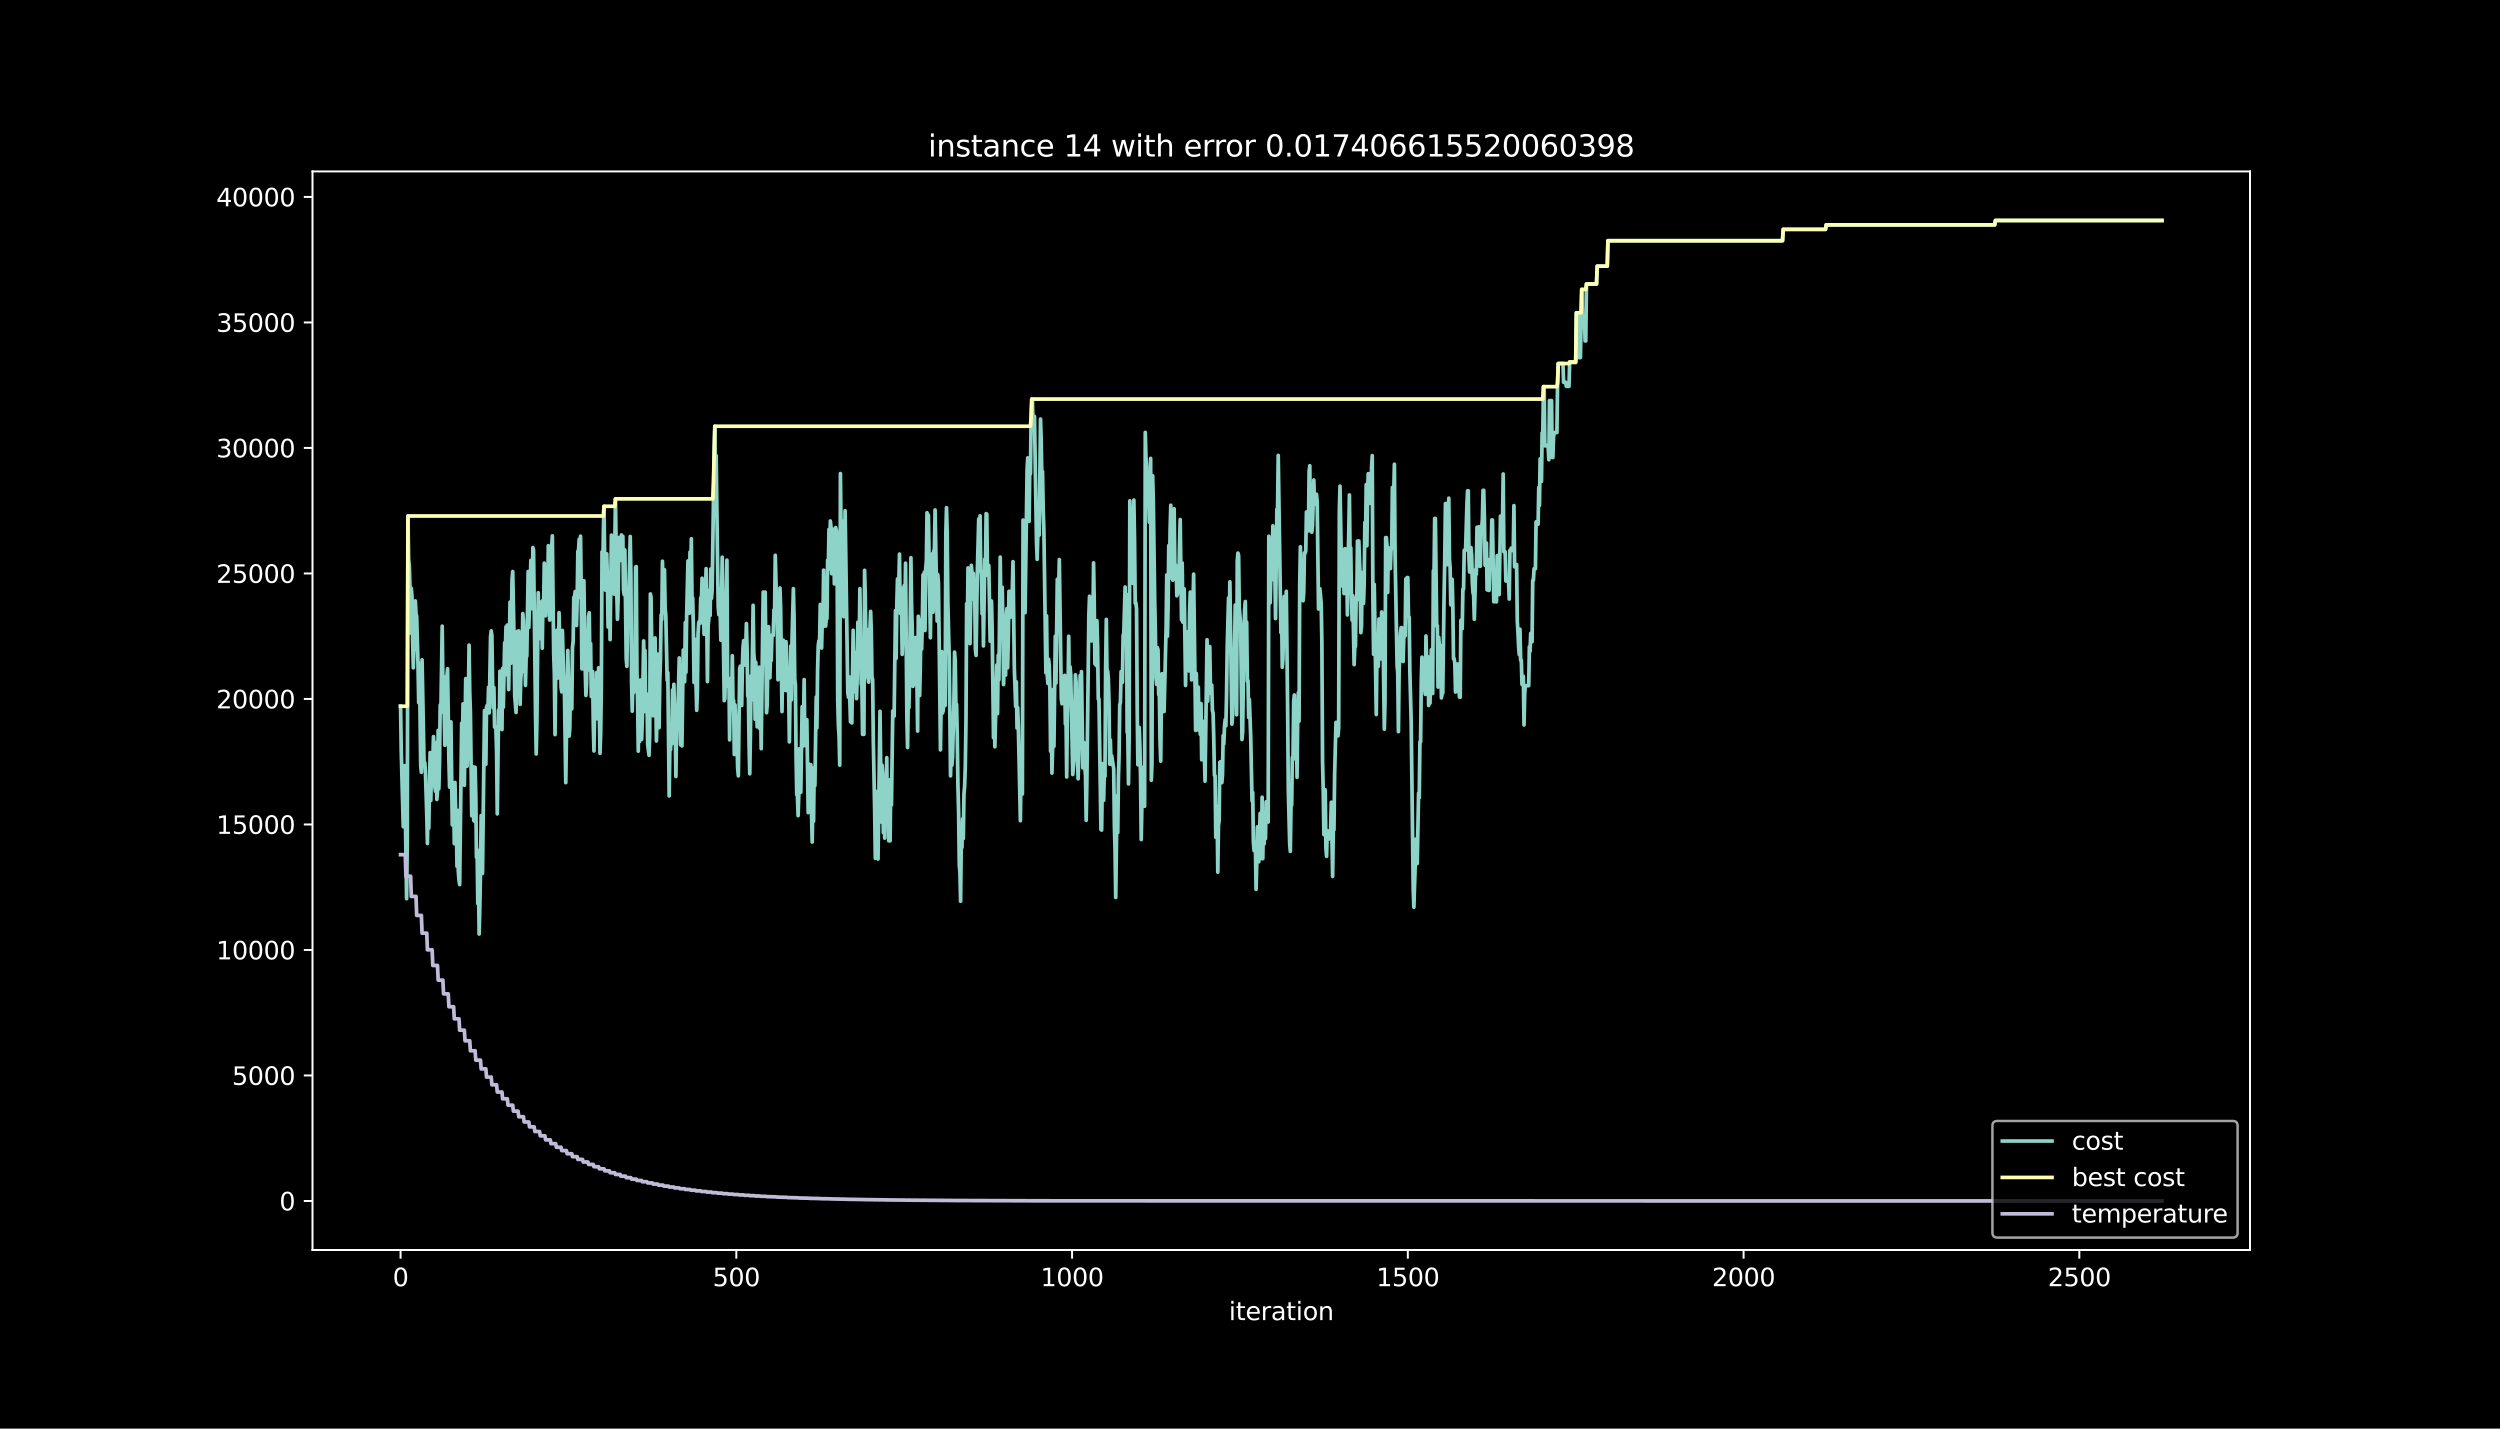 <?xml version="1.0" encoding="utf-8" standalone="no"?>
<!DOCTYPE svg PUBLIC "-//W3C//DTD SVG 1.1//EN"
  "http://www.w3.org/Graphics/SVG/1.1/DTD/svg11.dtd">
<svg height="576pt" version="1.1" viewBox="0 0 1008 576" width="1008pt" xmlns="http://www.w3.org/2000/svg" xmlns:xlink="http://www.w3.org/1999/xlink">
 <defs>
  <style type="text/css">*{stroke-linecap:butt;stroke-linejoin:round;}</style>
 </defs>
 <g id="figure_1">
  <g id="patch_1">
   <path d="M 0 576 
L 1008 576 
L 1008 0 
L 0 0 
z
"/>
  </g>
  <g id="axes_1">
   <g id="patch_2">
    <path d="M 126 504 
L 907.2 504 
L 907.2 69.12 
L 126 69.12 
z
"/>
   </g>
   <g id="matplotlib.axis_1">
    <g id="xtick_1">
     <g id="line2d_1">
      <defs>
       <path d="M 0 0 
L 0 3.5 
" id="m3019e22275" style="stroke:#ffffff;stroke-width:0.8;"/>
      </defs>
      <g>
       <use style="fill:#ffffff;stroke:#ffffff;stroke-width:0.8;" x="161.509" xlink:href="#m3019e22275" y="504"/>
      </g>
     </g>
     <g id="text_1">
      <!-- 0 -->
      <g style="fill:#ffffff;" transform="translate(158.328 518.598)scale(0.1 -0.1)">
       <defs>
        <path d="M 2034 4250 
Q 1547 4250 1301 3770 
Q 1056 3291 1056 2328 
Q 1056 1369 1301 889 
Q 1547 409 2034 409 
Q 2525 409 2770 889 
Q 3016 1369 3016 2328 
Q 3016 3291 2770 3770 
Q 2525 4250 2034 4250 
z
M 2034 4750 
Q 2819 4750 3233 4129 
Q 3647 3509 3647 2328 
Q 3647 1150 3233 529 
Q 2819 -91 2034 -91 
Q 1250 -91 836 529 
Q 422 1150 422 2328 
Q 422 3509 836 4129 
Q 1250 4750 2034 4750 
z
" id="DejaVuSans-30" transform="scale(0.016)"/>
       </defs>
       <use xlink:href="#DejaVuSans-30"/>
      </g>
     </g>
    </g>
    <g id="xtick_2">
     <g id="line2d_2">
      <g>
       <use style="fill:#ffffff;stroke:#ffffff;stroke-width:0.8;" x="296.885" xlink:href="#m3019e22275" y="504"/>
      </g>
     </g>
     <g id="text_2">
      <!-- 500 -->
      <g style="fill:#ffffff;" transform="translate(287.341 518.598)scale(0.1 -0.1)">
       <defs>
        <path d="M 691 4666 
L 3169 4666 
L 3169 4134 
L 1269 4134 
L 1269 2991 
Q 1406 3038 1543 3061 
Q 1681 3084 1819 3084 
Q 2600 3084 3056 2656 
Q 3513 2228 3513 1497 
Q 3513 744 3044 326 
Q 2575 -91 1722 -91 
Q 1428 -91 1123 -41 
Q 819 9 494 109 
L 494 744 
Q 775 591 1075 516 
Q 1375 441 1709 441 
Q 2250 441 2565 725 
Q 2881 1009 2881 1497 
Q 2881 1984 2565 2268 
Q 2250 2553 1709 2553 
Q 1456 2553 1204 2497 
Q 953 2441 691 2322 
L 691 4666 
z
" id="DejaVuSans-35" transform="scale(0.016)"/>
       </defs>
       <use xlink:href="#DejaVuSans-35"/>
       <use x="63.623" xlink:href="#DejaVuSans-30"/>
       <use x="127.246" xlink:href="#DejaVuSans-30"/>
      </g>
     </g>
    </g>
    <g id="xtick_3">
     <g id="line2d_3">
      <g>
       <use style="fill:#ffffff;stroke:#ffffff;stroke-width:0.8;" x="432.261" xlink:href="#m3019e22275" y="504"/>
      </g>
     </g>
     <g id="text_3">
      <!-- 1000 -->
      <g style="fill:#ffffff;" transform="translate(419.536 518.598)scale(0.1 -0.1)">
       <defs>
        <path d="M 794 531 
L 1825 531 
L 1825 4091 
L 703 3866 
L 703 4441 
L 1819 4666 
L 2450 4666 
L 2450 531 
L 3481 531 
L 3481 0 
L 794 0 
L 794 531 
z
" id="DejaVuSans-31" transform="scale(0.016)"/>
       </defs>
       <use xlink:href="#DejaVuSans-31"/>
       <use x="63.623" xlink:href="#DejaVuSans-30"/>
       <use x="127.246" xlink:href="#DejaVuSans-30"/>
       <use x="190.869" xlink:href="#DejaVuSans-30"/>
      </g>
     </g>
    </g>
    <g id="xtick_4">
     <g id="line2d_4">
      <g>
       <use style="fill:#ffffff;stroke:#ffffff;stroke-width:0.8;" x="567.637" xlink:href="#m3019e22275" y="504"/>
      </g>
     </g>
     <g id="text_4">
      <!-- 1500 -->
      <g style="fill:#ffffff;" transform="translate(554.912 518.598)scale(0.1 -0.1)">
       <use xlink:href="#DejaVuSans-31"/>
       <use x="63.623" xlink:href="#DejaVuSans-35"/>
       <use x="127.246" xlink:href="#DejaVuSans-30"/>
       <use x="190.869" xlink:href="#DejaVuSans-30"/>
      </g>
     </g>
    </g>
    <g id="xtick_5">
     <g id="line2d_5">
      <g>
       <use style="fill:#ffffff;stroke:#ffffff;stroke-width:0.8;" x="703.013" xlink:href="#m3019e22275" y="504"/>
      </g>
     </g>
     <g id="text_5">
      <!-- 2000 -->
      <g style="fill:#ffffff;" transform="translate(690.288 518.598)scale(0.1 -0.1)">
       <defs>
        <path d="M 1228 531 
L 3431 531 
L 3431 0 
L 469 0 
L 469 531 
Q 828 903 1448 1529 
Q 2069 2156 2228 2338 
Q 2531 2678 2651 2914 
Q 2772 3150 2772 3378 
Q 2772 3750 2511 3984 
Q 2250 4219 1831 4219 
Q 1534 4219 1204 4116 
Q 875 4013 500 3803 
L 500 4441 
Q 881 4594 1212 4672 
Q 1544 4750 1819 4750 
Q 2544 4750 2975 4387 
Q 3406 4025 3406 3419 
Q 3406 3131 3298 2873 
Q 3191 2616 2906 2266 
Q 2828 2175 2409 1742 
Q 1991 1309 1228 531 
z
" id="DejaVuSans-32" transform="scale(0.016)"/>
       </defs>
       <use xlink:href="#DejaVuSans-32"/>
       <use x="63.623" xlink:href="#DejaVuSans-30"/>
       <use x="127.246" xlink:href="#DejaVuSans-30"/>
       <use x="190.869" xlink:href="#DejaVuSans-30"/>
      </g>
     </g>
    </g>
    <g id="xtick_6">
     <g id="line2d_6">
      <g>
       <use style="fill:#ffffff;stroke:#ffffff;stroke-width:0.8;" x="838.388" xlink:href="#m3019e22275" y="504"/>
      </g>
     </g>
     <g id="text_6">
      <!-- 2500 -->
      <g style="fill:#ffffff;" transform="translate(825.663 518.598)scale(0.1 -0.1)">
       <use xlink:href="#DejaVuSans-32"/>
       <use x="63.623" xlink:href="#DejaVuSans-35"/>
       <use x="127.246" xlink:href="#DejaVuSans-30"/>
       <use x="190.869" xlink:href="#DejaVuSans-30"/>
      </g>
     </g>
    </g>
    <g id="text_7">
     <!-- iteration -->
     <g style="fill:#ffffff;" transform="translate(495.477 532.277)scale(0.1 -0.1)">
      <defs>
       <path d="M 603 3500 
L 1178 3500 
L 1178 0 
L 603 0 
L 603 3500 
z
M 603 4863 
L 1178 4863 
L 1178 4134 
L 603 4134 
L 603 4863 
z
" id="DejaVuSans-69" transform="scale(0.016)"/>
       <path d="M 1172 4494 
L 1172 3500 
L 2356 3500 
L 2356 3053 
L 1172 3053 
L 1172 1153 
Q 1172 725 1289 603 
Q 1406 481 1766 481 
L 2356 481 
L 2356 0 
L 1766 0 
Q 1100 0 847 248 
Q 594 497 594 1153 
L 594 3053 
L 172 3053 
L 172 3500 
L 594 3500 
L 594 4494 
L 1172 4494 
z
" id="DejaVuSans-74" transform="scale(0.016)"/>
       <path d="M 3597 1894 
L 3597 1613 
L 953 1613 
Q 991 1019 1311 708 
Q 1631 397 2203 397 
Q 2534 397 2845 478 
Q 3156 559 3463 722 
L 3463 178 
Q 3153 47 2828 -22 
Q 2503 -91 2169 -91 
Q 1331 -91 842 396 
Q 353 884 353 1716 
Q 353 2575 817 3079 
Q 1281 3584 2069 3584 
Q 2775 3584 3186 3129 
Q 3597 2675 3597 1894 
z
M 3022 2063 
Q 3016 2534 2758 2815 
Q 2500 3097 2075 3097 
Q 1594 3097 1305 2825 
Q 1016 2553 972 2059 
L 3022 2063 
z
" id="DejaVuSans-65" transform="scale(0.016)"/>
       <path d="M 2631 2963 
Q 2534 3019 2420 3045 
Q 2306 3072 2169 3072 
Q 1681 3072 1420 2755 
Q 1159 2438 1159 1844 
L 1159 0 
L 581 0 
L 581 3500 
L 1159 3500 
L 1159 2956 
Q 1341 3275 1631 3429 
Q 1922 3584 2338 3584 
Q 2397 3584 2469 3576 
Q 2541 3569 2628 3553 
L 2631 2963 
z
" id="DejaVuSans-72" transform="scale(0.016)"/>
       <path d="M 2194 1759 
Q 1497 1759 1228 1600 
Q 959 1441 959 1056 
Q 959 750 1161 570 
Q 1363 391 1709 391 
Q 2188 391 2477 730 
Q 2766 1069 2766 1631 
L 2766 1759 
L 2194 1759 
z
M 3341 1997 
L 3341 0 
L 2766 0 
L 2766 531 
Q 2569 213 2275 61 
Q 1981 -91 1556 -91 
Q 1019 -91 701 211 
Q 384 513 384 1019 
Q 384 1609 779 1909 
Q 1175 2209 1959 2209 
L 2766 2209 
L 2766 2266 
Q 2766 2663 2505 2880 
Q 2244 3097 1772 3097 
Q 1472 3097 1187 3025 
Q 903 2953 641 2809 
L 641 3341 
Q 956 3463 1253 3523 
Q 1550 3584 1831 3584 
Q 2591 3584 2966 3190 
Q 3341 2797 3341 1997 
z
" id="DejaVuSans-61" transform="scale(0.016)"/>
       <path d="M 1959 3097 
Q 1497 3097 1228 2736 
Q 959 2375 959 1747 
Q 959 1119 1226 758 
Q 1494 397 1959 397 
Q 2419 397 2687 759 
Q 2956 1122 2956 1747 
Q 2956 2369 2687 2733 
Q 2419 3097 1959 3097 
z
M 1959 3584 
Q 2709 3584 3137 3096 
Q 3566 2609 3566 1747 
Q 3566 888 3137 398 
Q 2709 -91 1959 -91 
Q 1206 -91 779 398 
Q 353 888 353 1747 
Q 353 2609 779 3096 
Q 1206 3584 1959 3584 
z
" id="DejaVuSans-6f" transform="scale(0.016)"/>
       <path d="M 3513 2113 
L 3513 0 
L 2938 0 
L 2938 2094 
Q 2938 2591 2744 2837 
Q 2550 3084 2163 3084 
Q 1697 3084 1428 2787 
Q 1159 2491 1159 1978 
L 1159 0 
L 581 0 
L 581 3500 
L 1159 3500 
L 1159 2956 
Q 1366 3272 1645 3428 
Q 1925 3584 2291 3584 
Q 2894 3584 3203 3211 
Q 3513 2838 3513 2113 
z
" id="DejaVuSans-6e" transform="scale(0.016)"/>
      </defs>
      <use xlink:href="#DejaVuSans-69"/>
      <use x="27.783" xlink:href="#DejaVuSans-74"/>
      <use x="66.992" xlink:href="#DejaVuSans-65"/>
      <use x="128.516" xlink:href="#DejaVuSans-72"/>
      <use x="169.629" xlink:href="#DejaVuSans-61"/>
      <use x="230.908" xlink:href="#DejaVuSans-74"/>
      <use x="270.117" xlink:href="#DejaVuSans-69"/>
      <use x="297.9" xlink:href="#DejaVuSans-6f"/>
      <use x="359.082" xlink:href="#DejaVuSans-6e"/>
     </g>
    </g>
   </g>
   <g id="matplotlib.axis_2">
    <g id="ytick_1">
     <g id="line2d_7">
      <defs>
       <path d="M 0 0 
L -3.5 0 
" id="m9373e81332" style="stroke:#ffffff;stroke-width:0.8;"/>
      </defs>
      <g>
       <use style="fill:#ffffff;stroke:#ffffff;stroke-width:0.8;" x="126" xlink:href="#m9373e81332" y="484.233"/>
      </g>
     </g>
     <g id="text_8">
      <!-- 0 -->
      <g style="fill:#ffffff;" transform="translate(112.638 488.032)scale(0.1 -0.1)">
       <use xlink:href="#DejaVuSans-30"/>
      </g>
     </g>
    </g>
    <g id="ytick_2">
     <g id="line2d_8">
      <g>
       <use style="fill:#ffffff;stroke:#ffffff;stroke-width:0.8;" x="126" xlink:href="#m9373e81332" y="433.629"/>
      </g>
     </g>
     <g id="text_9">
      <!-- 5000 -->
      <g style="fill:#ffffff;" transform="translate(93.55 437.428)scale(0.1 -0.1)">
       <use xlink:href="#DejaVuSans-35"/>
       <use x="63.623" xlink:href="#DejaVuSans-30"/>
       <use x="127.246" xlink:href="#DejaVuSans-30"/>
       <use x="190.869" xlink:href="#DejaVuSans-30"/>
      </g>
     </g>
    </g>
    <g id="ytick_3">
     <g id="line2d_9">
      <g>
       <use style="fill:#ffffff;stroke:#ffffff;stroke-width:0.8;" x="126" xlink:href="#m9373e81332" y="383.026"/>
      </g>
     </g>
     <g id="text_10">
      <!-- 10000 -->
      <g style="fill:#ffffff;" transform="translate(87.188 386.825)scale(0.1 -0.1)">
       <use xlink:href="#DejaVuSans-31"/>
       <use x="63.623" xlink:href="#DejaVuSans-30"/>
       <use x="127.246" xlink:href="#DejaVuSans-30"/>
       <use x="190.869" xlink:href="#DejaVuSans-30"/>
       <use x="254.492" xlink:href="#DejaVuSans-30"/>
      </g>
     </g>
    </g>
    <g id="ytick_4">
     <g id="line2d_10">
      <g>
       <use style="fill:#ffffff;stroke:#ffffff;stroke-width:0.8;" x="126" xlink:href="#m9373e81332" y="332.422"/>
      </g>
     </g>
     <g id="text_11">
      <!-- 15000 -->
      <g style="fill:#ffffff;" transform="translate(87.188 336.221)scale(0.1 -0.1)">
       <use xlink:href="#DejaVuSans-31"/>
       <use x="63.623" xlink:href="#DejaVuSans-35"/>
       <use x="127.246" xlink:href="#DejaVuSans-30"/>
       <use x="190.869" xlink:href="#DejaVuSans-30"/>
       <use x="254.492" xlink:href="#DejaVuSans-30"/>
      </g>
     </g>
    </g>
    <g id="ytick_5">
     <g id="line2d_11">
      <g>
       <use style="fill:#ffffff;stroke:#ffffff;stroke-width:0.8;" x="126" xlink:href="#m9373e81332" y="281.818"/>
      </g>
     </g>
     <g id="text_12">
      <!-- 20000 -->
      <g style="fill:#ffffff;" transform="translate(87.188 285.618)scale(0.1 -0.1)">
       <use xlink:href="#DejaVuSans-32"/>
       <use x="63.623" xlink:href="#DejaVuSans-30"/>
       <use x="127.246" xlink:href="#DejaVuSans-30"/>
       <use x="190.869" xlink:href="#DejaVuSans-30"/>
       <use x="254.492" xlink:href="#DejaVuSans-30"/>
      </g>
     </g>
    </g>
    <g id="ytick_6">
     <g id="line2d_12">
      <g>
       <use style="fill:#ffffff;stroke:#ffffff;stroke-width:0.8;" x="126" xlink:href="#m9373e81332" y="231.215"/>
      </g>
     </g>
     <g id="text_13">
      <!-- 25000 -->
      <g style="fill:#ffffff;" transform="translate(87.188 235.014)scale(0.1 -0.1)">
       <use xlink:href="#DejaVuSans-32"/>
       <use x="63.623" xlink:href="#DejaVuSans-35"/>
       <use x="127.246" xlink:href="#DejaVuSans-30"/>
       <use x="190.869" xlink:href="#DejaVuSans-30"/>
       <use x="254.492" xlink:href="#DejaVuSans-30"/>
      </g>
     </g>
    </g>
    <g id="ytick_7">
     <g id="line2d_13">
      <g>
       <use style="fill:#ffffff;stroke:#ffffff;stroke-width:0.8;" x="126" xlink:href="#m9373e81332" y="180.611"/>
      </g>
     </g>
     <g id="text_14">
      <!-- 30000 -->
      <g style="fill:#ffffff;" transform="translate(87.188 184.411)scale(0.1 -0.1)">
       <defs>
        <path d="M 2597 2516 
Q 3050 2419 3304 2112 
Q 3559 1806 3559 1356 
Q 3559 666 3084 287 
Q 2609 -91 1734 -91 
Q 1441 -91 1130 -33 
Q 819 25 488 141 
L 488 750 
Q 750 597 1062 519 
Q 1375 441 1716 441 
Q 2309 441 2620 675 
Q 2931 909 2931 1356 
Q 2931 1769 2642 2001 
Q 2353 2234 1838 2234 
L 1294 2234 
L 1294 2753 
L 1863 2753 
Q 2328 2753 2575 2939 
Q 2822 3125 2822 3475 
Q 2822 3834 2567 4026 
Q 2313 4219 1838 4219 
Q 1578 4219 1281 4162 
Q 984 4106 628 3988 
L 628 4550 
Q 988 4650 1302 4700 
Q 1616 4750 1894 4750 
Q 2613 4750 3031 4423 
Q 3450 4097 3450 3541 
Q 3450 3153 3228 2886 
Q 3006 2619 2597 2516 
z
" id="DejaVuSans-33" transform="scale(0.016)"/>
       </defs>
       <use xlink:href="#DejaVuSans-33"/>
       <use x="63.623" xlink:href="#DejaVuSans-30"/>
       <use x="127.246" xlink:href="#DejaVuSans-30"/>
       <use x="190.869" xlink:href="#DejaVuSans-30"/>
       <use x="254.492" xlink:href="#DejaVuSans-30"/>
      </g>
     </g>
    </g>
    <g id="ytick_8">
     <g id="line2d_14">
      <g>
       <use style="fill:#ffffff;stroke:#ffffff;stroke-width:0.8;" x="126" xlink:href="#m9373e81332" y="130.008"/>
      </g>
     </g>
     <g id="text_15">
      <!-- 35000 -->
      <g style="fill:#ffffff;" transform="translate(87.188 133.807)scale(0.1 -0.1)">
       <use xlink:href="#DejaVuSans-33"/>
       <use x="63.623" xlink:href="#DejaVuSans-35"/>
       <use x="127.246" xlink:href="#DejaVuSans-30"/>
       <use x="190.869" xlink:href="#DejaVuSans-30"/>
       <use x="254.492" xlink:href="#DejaVuSans-30"/>
      </g>
     </g>
    </g>
    <g id="ytick_9">
     <g id="line2d_15">
      <g>
       <use style="fill:#ffffff;stroke:#ffffff;stroke-width:0.8;" x="126" xlink:href="#m9373e81332" y="79.404"/>
      </g>
     </g>
     <g id="text_16">
      <!-- 40000 -->
      <g style="fill:#ffffff;" transform="translate(87.188 83.203)scale(0.1 -0.1)">
       <defs>
        <path d="M 2419 4116 
L 825 1625 
L 2419 1625 
L 2419 4116 
z
M 2253 4666 
L 3047 4666 
L 3047 1625 
L 3713 1625 
L 3713 1100 
L 3047 1100 
L 3047 0 
L 2419 0 
L 2419 1100 
L 313 1100 
L 313 1709 
L 2253 4666 
z
" id="DejaVuSans-34" transform="scale(0.016)"/>
       </defs>
       <use xlink:href="#DejaVuSans-34"/>
       <use x="63.623" xlink:href="#DejaVuSans-30"/>
       <use x="127.246" xlink:href="#DejaVuSans-30"/>
       <use x="190.869" xlink:href="#DejaVuSans-30"/>
       <use x="254.492" xlink:href="#DejaVuSans-30"/>
      </g>
     </g>
    </g>
   </g>
   <g id="line2d_16">
    <path clip-path="url(#p85f0c7b9f3)" d="M 161.509 284.753 
L 161.78 302.809 
L 162.592 333.333 
L 163.134 308.719 
L 163.946 362.359 
L 164.217 338.494 
L 164.487 208.059 
L 164.758 225.578 
L 165.029 228.108 
L 165.3 236.346 
L 165.57 255.241 
L 165.841 237.186 
L 166.112 240.566 
L 166.383 259.168 
L 166.653 269.259 
L 166.924 258.946 
L 167.195 261.921 
L 167.466 242.287 
L 167.736 247.489 
L 168.007 248.42 
L 168.549 268.5 
L 168.819 283.347 
L 169.09 267.407 
L 169.632 308.861 
L 169.902 311.391 
L 170.173 266.04 
L 170.985 308.112 
L 171.256 307.444 
L 171.527 310.824 
L 172.068 328.546 
L 172.339 340.094 
L 172.61 321.492 
L 172.881 333.97 
L 173.422 303.436 
L 173.693 322.757 
L 173.964 310.905 
L 174.234 307.525 
L 174.505 307.313 
L 174.776 297 
L 175.317 317.14 
L 175.588 319.022 
L 175.859 299.388 
L 176.13 322.332 
L 176.4 319.255 
L 176.671 294.49 
L 176.942 318.03 
L 177.213 307.768 
L 177.483 284.227 
L 177.754 287.304 
L 178.296 252.468 
L 178.566 276.009 
L 178.837 272.73 
L 179.379 300.522 
L 179.649 288.67 
L 179.92 292.05 
L 180.191 272.73 
L 180.462 269.653 
L 181.003 307.06 
L 181.274 317.373 
L 181.545 313.992 
L 181.815 291.049 
L 182.357 332.594 
L 182.628 330.712 
L 182.898 320.834 
L 183.169 340.154 
L 183.44 315.47 
L 183.711 327.321 
L 183.981 330.398 
L 184.252 349.293 
L 184.523 326.734 
L 184.794 351.419 
L 185.064 354.799 
L 185.335 356.681 
L 186.147 291.595 
L 186.418 301.857 
L 186.689 283.802 
L 186.96 306.746 
L 187.231 316.624 
L 187.772 273.631 
L 188.314 308.952 
L 188.584 300.714 
L 189.126 260.11 
L 189.397 278.853 
L 189.667 287.091 
L 190.209 328.93 
L 190.75 309.144 
L 191.021 330.853 
L 191.292 331.066 
L 191.563 309.357 
L 191.833 320.905 
L 192.104 345.67 
L 192.375 342.593 
L 192.646 364.302 
L 192.916 354.04 
L 193.187 376.599 
L 193.458 366.266 
L 193.729 351.419 
L 193.999 328.86 
L 194.27 348.909 
L 194.541 352.188 
L 195.353 286.474 
L 195.624 305.076 
L 195.895 308.153 
L 196.165 285.209 
L 196.436 284.359 
L 196.707 287.435 
L 196.978 277.102 
L 197.248 287.435 
L 197.79 256.689 
L 198.061 254.371 
L 198.331 256.254 
L 198.602 275.149 
L 198.873 285.462 
L 199.144 277.224 
L 199.414 293.164 
L 199.685 292.951 
L 199.956 293.619 
L 200.227 303.386 
L 200.497 328.151 
L 201.039 286.272 
L 201.31 293.558 
L 201.58 270.615 
L 201.851 270.827 
L 202.122 274.106 
L 202.393 294.156 
L 202.663 269.471 
L 202.934 285.158 
L 203.476 259.138 
L 203.746 262.518 
L 204.017 252.752 
L 204.288 272.072 
L 204.559 252.023 
L 204.829 262.356 
L 205.1 278.043 
L 205.642 242.783 
L 205.912 267.467 
L 206.454 233.725 
L 206.725 230.446 
L 207.266 257.66 
L 207.537 280.604 
L 208.078 287.263 
L 208.349 262.498 
L 208.62 254.543 
L 208.891 273.145 
L 209.161 254.401 
L 209.703 284.005 
L 209.974 273.692 
L 210.515 267.032 
L 210.786 247.398 
L 211.057 250.677 
L 211.327 270.726 
L 211.598 260.393 
L 211.869 276.333 
L 212.14 264.785 
L 212.41 264.573 
L 212.952 230.446 
L 213.223 253.005 
L 213.493 242.742 
L 213.764 237.803 
L 214.035 225.952 
L 214.306 233.907 
L 214.576 245.455 
L 214.847 220.77 
L 215.118 221.701 
L 215.93 288.306 
L 216.201 303.993 
L 216.472 291.514 
L 217.013 238.977 
L 217.284 257.579 
L 217.555 255.768 
L 217.825 245.434 
L 218.096 244.746 
L 218.367 242.621 
L 218.638 261.364 
L 218.908 242.044 
L 219.179 245.121 
L 219.45 227.065 
L 219.721 240.536 
L 219.991 248.278 
L 220.533 229.93 
L 220.804 244.777 
L 221.074 220.011 
L 221.345 239.645 
L 221.616 249.979 
L 221.887 231.235 
L 222.157 235.577 
L 222.428 220.73 
L 222.699 216.054 
L 223.24 263.459 
L 223.511 271.414 
L 223.782 296.18 
L 224.053 272.639 
L 224.594 254.088 
L 224.865 273.408 
L 225.136 270.878 
L 225.407 247.013 
L 225.677 258.48 
L 225.948 258.48 
L 226.219 277.082 
L 226.49 278.964 
L 226.76 254.199 
L 227.302 274.876 
L 227.573 278.155 
L 228.114 315.561 
L 228.926 262.285 
L 229.197 273.833 
L 229.468 296.777 
L 229.739 293.498 
L 230.009 275.442 
L 230.28 278.519 
L 230.551 285.806 
L 230.822 261.122 
L 231.092 258.591 
L 231.363 240.83 
L 231.634 241.042 
L 231.905 238.512 
L 232.175 241.892 
L 232.446 252.205 
L 232.717 241.892 
L 232.988 222.258 
L 233.258 222.046 
L 233.529 217.41 
L 233.8 240.951 
L 234.071 216.186 
L 234.341 237.591 
L 234.612 269.674 
L 234.883 269.674 
L 235.424 234.15 
L 235.966 270.139 
L 236.237 280.402 
L 236.507 275.726 
L 236.778 254.017 
L 237.049 268.651 
L 237.32 248.602 
L 237.59 247.074 
L 237.861 270.281 
L 238.132 259.492 
L 238.403 280.827 
L 238.673 270.564 
L 238.944 270.777 
L 239.215 292.486 
L 239.486 302.799 
L 239.756 284.743 
L 240.027 274.41 
L 240.298 283.043 
L 240.569 271.192 
L 240.839 289.794 
L 241.11 274.946 
L 241.381 269.269 
L 241.922 303.75 
L 242.193 295.512 
L 242.464 276.91 
L 242.735 222.511 
L 243.005 234.059 
L 243.276 214.01 
L 243.547 204.132 
L 243.818 227.673 
L 244.088 237.935 
L 244.359 234.858 
L 244.63 223.311 
L 244.901 233.188 
L 245.171 252.823 
L 245.713 234.362 
L 245.984 257.903 
L 246.525 215.761 
L 246.796 239.301 
L 247.067 217.289 
L 247.608 239.534 
L 248.15 201.146 
L 248.691 239.392 
L 248.962 249.705 
L 249.233 241.467 
L 249.503 216.702 
L 249.774 216.702 
L 250.045 224.657 
L 250.316 225.962 
L 250.586 215.7 
L 250.857 218.777 
L 251.128 216.246 
L 251.399 237.905 
L 251.669 239.787 
L 251.94 221.732 
L 252.482 265.393 
L 252.752 268.672 
L 253.023 252.985 
L 253.294 249.908 
L 253.835 228.148 
L 254.106 216.297 
L 254.377 231.984 
L 254.648 274.754 
L 254.918 286.747 
L 255.189 271.06 
L 255.46 279.298 
L 255.731 275.918 
L 256.001 270.757 
L 256.272 228.664 
L 256.543 228.452 
L 256.814 270.969 
L 257.084 282.82 
L 257.355 302.87 
L 257.626 284.126 
L 257.897 298.973 
L 258.167 274.208 
L 258.438 282.446 
L 258.709 298.133 
L 258.98 289.895 
L 259.521 258.409 
L 259.792 277.153 
L 260.063 262.306 
L 260.333 286.99 
L 260.604 279.703 
L 260.875 283.003 
L 261.146 300.127 
L 261.687 304.539 
L 261.958 296.301 
L 262.229 239.483 
L 262.499 240.789 
L 262.77 259.391 
L 263.041 269.704 
L 263.312 288.599 
L 263.582 287.668 
L 264.124 257.215 
L 264.666 298.761 
L 264.936 288.498 
L 265.207 263.733 
L 265.478 271.688 
L 265.749 293.397 
L 266.019 274.501 
L 266.29 266.546 
L 266.561 247.944 
L 266.832 249.827 
L 267.102 226.286 
L 267.373 238.765 
L 267.644 241.295 
L 267.915 229.747 
L 268.185 245.262 
L 268.456 248.339 
L 268.998 274.289 
L 269.268 271.212 
L 269.81 320.925 
L 270.081 300.876 
L 270.351 302.272 
L 270.622 295.917 
L 270.893 299.924 
L 271.164 278.215 
L 271.434 286.17 
L 271.705 275.908 
L 271.976 286.828 
L 272.247 290.937 
L 272.517 313.091 
L 272.788 293.771 
L 273.059 284.369 
L 273.33 287.446 
L 273.871 265.281 
L 274.142 287.84 
L 274.413 300.319 
L 274.683 281.424 
L 274.954 300.744 
L 275.496 262.093 
L 275.766 263.024 
L 276.037 274.876 
L 276.308 251.011 
L 276.579 271.06 
L 276.849 248.501 
L 277.391 226.144 
L 277.662 244.746 
L 277.932 247.276 
L 278.203 222.592 
L 278.474 232.905 
L 278.745 217.218 
L 279.015 241.983 
L 279.286 241.052 
L 279.557 252.6 
L 279.828 275.159 
L 280.098 260.312 
L 280.369 257.782 
L 280.64 276.525 
L 280.911 286.403 
L 281.181 279.116 
L 281.452 255.575 
L 281.723 251.102 
L 281.994 250.434 
L 282.264 251.365 
L 282.535 241.032 
L 282.806 242.914 
L 283.077 233.148 
L 283.347 235.678 
L 283.889 255.778 
L 284.16 236.144 
L 284.43 239.524 
L 284.701 229.262 
L 285.243 274.835 
L 285.513 252.276 
L 285.784 249.746 
L 286.055 237.895 
L 286.326 248.157 
L 286.596 229.413 
L 286.867 241.265 
L 287.138 237.884 
L 287.95 182.119 
L 288.221 171.857 
L 288.492 191.906 
L 288.762 183.668 
L 289.304 225.588 
L 289.575 244.483 
L 289.845 247.863 
L 290.116 237.53 
L 290.658 258.126 
L 291.199 224.677 
L 292.011 282.497 
L 292.282 281.565 
L 292.824 243.916 
L 293.094 225.861 
L 293.365 273.56 
L 293.636 276.839 
L 293.907 273.56 
L 294.177 298.325 
L 294.448 273.56 
L 294.719 286.1 
L 294.99 286.1 
L 295.26 264.391 
L 295.531 282.294 
L 295.802 282.507 
L 296.073 304.216 
L 296.343 284.166 
L 296.885 299.692 
L 297.156 299.479 
L 297.426 309.741 
L 297.697 312.818 
L 298.239 269.532 
L 298.509 268.601 
L 298.78 271.981 
L 299.051 284.46 
L 299.322 268.773 
L 299.592 260.818 
L 299.863 258.288 
L 300.134 268.166 
L 300.675 261.294 
L 300.946 251.416 
L 301.217 261.294 
L 301.488 280.614 
L 301.758 280.402 
L 302.029 300.451 
L 302.3 311.998 
L 302.571 296.058 
L 302.841 272.518 
L 303.112 282.284 
L 303.654 244.068 
L 303.925 263.389 
L 304.195 266.465 
L 304.466 290.006 
L 304.737 267.062 
L 305.008 277.375 
L 305.278 293.063 
L 305.549 282.75 
L 305.82 280.867 
L 306.091 269.016 
L 306.361 293.781 
L 306.632 278.934 
L 306.903 301.878 
L 307.715 238.735 
L 307.986 238.735 
L 308.257 246.689 
L 308.527 238.735 
L 309.069 287.365 
L 309.34 284.085 
L 309.61 264.036 
L 309.881 252.671 
L 310.423 273.266 
L 310.693 263.389 
L 310.964 266.303 
L 311.235 256.041 
L 311.506 256.243 
L 311.776 256.243 
L 312.047 245.91 
L 312.318 246.841 
L 312.589 223.898 
L 312.859 234.16 
L 313.13 250.1 
L 313.401 249.321 
L 313.672 274.086 
L 313.942 271.01 
L 314.213 246.325 
L 314.484 237.075 
L 314.755 245.313 
L 315.296 286.909 
L 315.567 268.014 
L 315.838 258.136 
L 316.108 268.014 
L 316.379 259.776 
L 316.65 278.377 
L 316.921 258.743 
L 317.462 278.529 
L 317.733 275.999 
L 318.004 279.076 
L 318.274 299.125 
L 318.816 260.474 
L 319.087 282.183 
L 319.357 257.417 
L 319.899 237.338 
L 320.17 249.817 
L 320.44 273.681 
L 320.711 276.212 
L 320.982 305.582 
L 321.253 320.429 
L 321.523 320.642 
L 321.794 328.88 
L 322.065 320.642 
L 322.336 301.898 
L 322.606 303.78 
L 322.877 319.468 
L 323.419 284.926 
L 323.689 300.866 
L 323.96 292.911 
L 324.231 274.015 
L 324.502 297.556 
L 324.772 300.633 
L 325.043 300.42 
L 325.314 290.158 
L 325.855 327.655 
L 326.126 308.021 
L 326.397 327.341 
L 326.668 324.265 
L 326.938 308.325 
L 327.209 327.959 
L 327.48 339.507 
L 327.751 320.905 
L 328.021 331.167 
L 328.292 309.458 
L 328.563 316.745 
L 329.104 281.009 
L 329.375 293.488 
L 329.646 270.544 
L 329.917 260.231 
L 330.187 258.349 
L 330.458 258.561 
L 330.729 243.714 
L 331 259.401 
L 331.27 261.284 
L 331.541 249.736 
L 331.812 249.523 
L 332.083 229.889 
L 332.353 252.448 
L 332.624 239.969 
L 332.895 252.448 
L 333.166 249.169 
L 333.436 249.382 
L 333.707 225.841 
L 333.978 229.12 
L 334.249 213.433 
L 334.519 229.373 
L 334.79 210.052 
L 335.061 212.583 
L 335.332 231.326 
L 335.602 213.271 
L 335.873 221.226 
L 336.144 218.696 
L 336.415 235.415 
L 336.685 228.664 
L 336.956 212.724 
L 337.227 213.878 
L 337.498 217.258 
L 337.768 282.163 
L 338.039 292.425 
L 338.31 296.635 
L 338.581 308.487 
L 338.851 190.934 
L 339.122 214.263 
L 339.393 210.022 
L 339.664 228.077 
L 340.205 248.653 
L 340.747 205.913 
L 341.83 279.268 
L 342.101 281.15 
L 342.371 272.912 
L 342.913 291.028 
L 343.184 281.15 
L 343.454 291.484 
L 343.996 254.138 
L 344.267 270.078 
L 344.537 269.147 
L 344.808 279.025 
L 345.079 263.085 
L 345.35 281.687 
L 345.62 273.449 
L 345.891 250.89 
L 346.162 262.437 
L 346.433 259.057 
L 346.703 237.348 
L 347.245 275.847 
L 347.516 276.778 
L 347.786 296.099 
L 348.057 277.497 
L 348.328 296.099 
L 348.599 229.96 
L 348.869 239.838 
L 349.14 262.397 
L 349.411 272.73 
L 349.682 253.835 
L 349.952 273.155 
L 350.223 275.038 
L 350.494 260.19 
L 351.035 246.517 
L 351.306 254.29 
L 351.577 273.034 
L 351.848 273.965 
L 352.118 298.649 
L 352.66 326.441 
L 352.931 346.075 
L 353.201 342.998 
L 353.472 319.134 
L 354.014 346.368 
L 354.826 286.808 
L 355.367 331.461 
L 355.638 308.517 
L 355.909 311.897 
L 356.18 335.762 
L 356.45 325.449 
L 356.721 337.928 
L 356.992 313.243 
L 357.263 323.556 
L 357.533 305.501 
L 357.804 330.266 
L 358.075 314.326 
L 358.346 339.011 
L 358.616 328.698 
L 358.887 339.031 
L 359.158 314.265 
L 359.429 324.578 
L 359.97 286.656 
L 360.241 288.539 
L 360.512 288.751 
L 361.053 246.143 
L 361.324 265.463 
L 361.595 243.754 
L 361.865 233.441 
L 362.136 245.293 
L 362.678 223.412 
L 362.948 247.276 
L 363.219 237.014 
L 363.49 245.252 
L 363.761 263.854 
L 364.031 255.616 
L 364.302 255.403 
L 364.573 236.083 
L 364.844 245.961 
L 365.114 227.065 
L 365.656 289.875 
L 365.927 301.422 
L 366.197 282.82 
L 366.468 285.351 
L 366.739 273.499 
L 367.28 224.869 
L 367.551 244.048 
L 367.822 253.814 
L 368.093 276.758 
L 368.363 257.124 
L 368.634 275.867 
L 369.176 257.033 
L 369.446 264.32 
L 369.717 275.867 
L 369.988 294.763 
L 370.259 248.491 
L 370.529 273.175 
L 370.8 280.462 
L 371.071 268.611 
L 371.342 249.867 
L 371.612 261.719 
L 371.883 251.406 
L 372.154 231.772 
L 372.425 246.619 
L 372.695 230.678 
L 372.966 254.219 
L 373.237 229.454 
L 373.508 226.074 
L 373.778 206.753 
L 374.049 209.233 
L 374.32 207.694 
L 375.132 257.144 
L 375.403 235.435 
L 375.674 235.132 
L 375.944 223.28 
L 376.215 246.821 
L 376.486 222.056 
L 376.757 221.56 
L 377.027 205.62 
L 377.84 250.424 
L 378.11 231.68 
L 378.381 234.98 
L 379.193 302.353 
L 379.735 262.741 
L 380.006 287.506 
L 380.276 286.575 
L 380.818 281.343 
L 381.089 284.419 
L 381.36 215.001 
L 381.63 204.688 
L 381.901 214.566 
L 382.172 242.702 
L 382.713 264.512 
L 383.255 312.818 
L 383.526 301.27 
L 383.796 308.557 
L 384.067 305.177 
L 384.609 282.992 
L 384.879 262.943 
L 385.15 266.324 
L 385.421 284.926 
L 385.692 283.994 
L 385.962 296.473 
L 386.233 316.522 
L 386.504 326.856 
L 386.775 348.565 
L 387.045 351.844 
L 387.316 363.391 
L 387.587 338.626 
L 387.858 341.703 
L 388.128 330.155 
L 388.399 338.11 
L 388.67 320.055 
L 388.941 316.978 
L 389.211 309.023 
L 389.482 290.421 
L 389.753 243.42 
L 390.024 253.754 
L 390.294 228.988 
L 390.836 243.835 
L 391.107 259.523 
L 391.648 227.956 
L 391.919 231.235 
L 392.19 241.498 
L 392.46 231.185 
L 392.731 241.062 
L 393.002 239.18 
L 393.273 261.739 
L 393.543 264.269 
L 394.085 229.434 
L 394.626 209.223 
L 394.897 219.536 
L 395.168 207.988 
L 395.439 229.697 
L 395.709 231.579 
L 395.98 247.519 
L 396.251 235.668 
L 396.522 260.433 
L 397.063 225.426 
L 397.334 228.806 
L 397.605 207.097 
L 397.875 207.31 
L 398.146 231.994 
L 398.417 231.063 
L 398.688 227.986 
L 399.229 258.521 
L 399.771 242.327 
L 400.041 253.875 
L 400.583 297.465 
L 400.854 281.778 
L 401.124 301.098 
L 401.937 268.105 
L 402.207 287.739 
L 402.478 264.198 
L 402.749 274.076 
L 403.29 224.626 
L 403.561 246.335 
L 403.832 256.102 
L 404.103 236.781 
L 404.373 252.468 
L 404.644 276.009 
L 404.915 266.131 
L 405.186 264.249 
L 405.456 272.204 
L 405.727 248.663 
L 405.998 245.384 
L 406.269 269.249 
L 406.539 258.48 
L 406.81 238.431 
L 407.081 238.431 
L 407.352 248.876 
L 407.622 244.2 
L 407.893 245.131 
L 408.164 237.844 
L 408.435 226.458 
L 408.976 269.279 
L 409.518 284.804 
L 409.788 274.926 
L 410.059 293.528 
L 410.33 285.29 
L 410.601 293.245 
L 411.413 330.914 
L 411.684 309.205 
L 411.954 301.25 
L 412.225 320.146 
L 412.496 209.688 
L 412.767 228.29 
L 413.037 228.29 
L 413.308 247.034 
L 414.12 189.477 
L 414.391 184.619 
L 414.933 210.204 
L 415.203 188.495 
L 415.474 191.026 
L 415.745 168.466 
L 416.016 160.896 
L 416.286 161.827 
L 416.557 172.161 
L 417.099 167.89 
L 417.911 218.25 
L 418.182 225.537 
L 418.452 215.771 
L 418.723 213.888 
L 418.994 215.771 
L 419.536 168.962 
L 419.806 177.201 
L 420.077 193.141 
L 420.348 190.064 
L 420.619 205.751 
L 420.889 213.635 
L 421.702 271.263 
L 421.972 248.319 
L 422.243 272.184 
L 422.514 275.564 
L 422.785 265.797 
L 423.055 268.328 
L 423.326 278.205 
L 423.597 302.89 
L 423.868 286.95 
L 424.138 311.715 
L 424.409 301.837 
L 424.68 277.973 
L 424.951 300.916 
L 425.492 256.517 
L 425.763 275.412 
L 426.304 233.573 
L 426.575 245.424 
L 426.846 237.469 
L 427.117 225.618 
L 427.929 281.869 
L 428.2 283.752 
L 428.47 282.82 
L 428.741 279.541 
L 429.012 282.618 
L 429.283 272.305 
L 429.553 291.939 
L 429.824 289.409 
L 430.095 313.274 
L 430.366 288.589 
L 430.636 278.256 
L 430.907 256.547 
L 431.178 281.312 
L 431.449 268.834 
L 431.719 272.113 
L 432.532 312.282 
L 433.073 305.825 
L 433.615 272.082 
L 433.885 275.048 
L 434.156 293.943 
L 434.698 314.023 
L 435.239 292.405 
L 435.51 272.356 
L 435.781 289.692 
L 436.051 270.797 
L 436.593 309.59 
L 436.864 299.327 
L 437.134 299.54 
L 437.405 309.306 
L 437.676 312.687 
L 437.947 330.742 
L 438.217 315.895 
L 439.03 247.702 
L 439.3 240.415 
L 439.571 250.677 
L 439.842 250.464 
L 440.113 258.419 
L 440.383 248.653 
L 440.654 251.73 
L 440.925 226.964 
L 441.196 242.904 
L 441.466 267.67 
L 441.737 265.787 
L 442.008 268.317 
L 442.279 250.262 
L 442.549 260.14 
L 442.82 281.849 
L 443.091 281.849 
L 443.903 334.477 
L 444.174 334.689 
L 444.445 316.087 
L 444.715 307.849 
L 444.986 322.696 
L 445.257 311.148 
L 445.528 313.031 
L 445.798 268.621 
L 446.069 249.726 
L 446.34 271.435 
L 446.611 270.503 
L 446.881 273.58 
L 447.152 283.347 
L 447.423 308.112 
L 447.694 298.346 
L 447.964 308.112 
L 448.235 304.732 
L 449.047 310.075 
L 449.318 332.635 
L 449.589 342.968 
L 449.86 361.863 
L 450.401 320.864 
L 450.672 335.711 
L 450.943 314.002 
L 451.213 304.236 
L 451.484 284.187 
L 451.755 283.256 
L 452.026 270.777 
L 452.296 271.708 
L 452.567 275.088 
L 452.838 256.193 
L 453.109 255.262 
L 453.65 236.69 
L 453.921 247.003 
L 454.192 239.716 
L 454.462 295.107 
L 454.733 296.038 
L 455.004 316.087 
L 455.275 297.485 
L 455.545 201.936 
L 455.816 212.249 
L 456.087 228.32 
L 456.358 220.365 
L 456.628 235.213 
L 457.17 201.622 
L 457.441 217.309 
L 457.711 243.208 
L 457.982 242.995 
L 458.253 245.526 
L 458.524 285.786 
L 458.795 308.345 
L 459.336 293.316 
L 459.607 301.27 
L 459.878 313.749 
L 460.148 338.515 
L 460.419 323.668 
L 460.69 320.388 
L 461.231 309.134 
L 461.502 325.074 
L 461.773 174.347 
L 462.044 184.609 
L 462.314 187.989 
L 462.585 203.929 
L 462.856 200.549 
L 463.127 200.762 
L 463.397 210.528 
L 463.668 200.762 
L 463.939 184.822 
L 464.21 314.599 
L 464.48 307.616 
L 464.751 191.805 
L 465.022 202.421 
L 465.563 241.649 
L 465.834 254.128 
L 466.105 273.449 
L 466.376 275.979 
L 466.646 261.132 
L 466.917 262.063 
L 467.188 280.118 
L 467.459 280.331 
L 467.729 298.933 
L 468 306.887 
L 468.271 282.264 
L 468.542 271.647 
L 469.354 286.889 
L 470.166 253.541 
L 470.437 231.832 
L 470.708 256.517 
L 470.978 244.665 
L 471.249 219.981 
L 471.52 233.158 
L 471.791 213.524 
L 472.061 203.707 
L 472.332 221.762 
L 472.603 232.025 
L 472.874 233.907 
L 473.144 224.029 
L 473.415 205.134 
L 473.686 228.675 
L 473.957 227.743 
L 474.227 228.675 
L 474.498 240.222 
L 474.769 239.291 
L 475.04 236.012 
L 475.31 238.542 
L 475.581 219.799 
L 475.852 209.486 
L 476.393 249.938 
L 476.664 226.995 
L 476.935 250.859 
L 477.206 248.977 
L 477.476 237.429 
L 478.018 276.374 
L 478.289 254.665 
L 478.559 256.547 
L 478.83 266.314 
L 479.101 267.245 
L 479.372 270.524 
L 479.642 246.983 
L 479.913 238.745 
L 480.184 250.596 
L 480.455 274.137 
L 481.267 231.498 
L 482.079 294.5 
L 482.35 271.556 
L 482.621 283.407 
L 482.891 285.29 
L 483.162 277.052 
L 483.433 294.49 
L 483.704 292.283 
L 483.974 296.159 
L 484.245 283.681 
L 484.516 306.341 
L 484.787 290.684 
L 485.057 300.947 
L 485.328 293.66 
L 485.87 314.974 
L 486.682 257.944 
L 486.953 282.709 
L 487.223 270.858 
L 487.494 274.137 
L 487.765 260.686 
L 488.036 276.343 
L 488.306 279.622 
L 488.577 276.242 
L 488.848 286.555 
L 489.119 287.486 
L 489.389 297.748 
L 489.66 312.596 
L 489.931 312.808 
L 490.202 337.573 
L 490.472 325.095 
L 490.743 326.977 
L 491.014 351.661 
L 491.285 332.766 
L 491.555 330.884 
L 491.826 307.343 
L 492.097 307.13 
L 492.368 307.343 
L 492.638 315.581 
L 492.909 312.504 
L 493.18 296.564 
L 493.451 299.945 
L 493.721 292.658 
L 493.992 290.128 
L 494.263 292.658 
L 494.534 280.806 
L 494.804 261.172 
L 495.346 241.093 
L 495.617 252.64 
L 495.887 234.585 
L 496.7 291.98 
L 496.97 288.701 
L 497.241 265.757 
L 497.512 277.608 
L 498.054 243.947 
L 498.595 288.194 
L 498.866 226.074 
L 499.137 222.997 
L 499.407 223.928 
L 499.678 245.232 
L 500.22 251.689 
L 500.761 298.163 
L 501.032 295.087 
L 501.573 255.555 
L 501.844 245.677 
L 502.115 242.51 
L 502.386 261.111 
L 502.656 250.798 
L 502.927 274.663 
L 503.198 274.451 
L 503.469 289.298 
L 503.739 282.011 
L 504.281 296.919 
L 504.822 322.919 
L 505.093 319.538 
L 505.364 339.587 
L 505.635 342.968 
L 505.905 339.587 
L 506.176 340.519 
L 506.447 358.574 
L 506.718 348.241 
L 506.988 333.394 
L 507.259 344.941 
L 507.53 347.472 
L 507.801 339.517 
L 508.071 327.969 
L 508.342 331.349 
L 508.613 346.196 
L 508.884 321.431 
L 509.154 346.196 
L 509.425 330.509 
L 509.696 340.276 
L 509.967 327.797 
L 510.237 338.13 
L 510.508 323.283 
L 510.779 331.238 
L 511.05 331.238 
L 511.32 331.45 
L 511.591 216.216 
L 511.862 224.171 
L 512.133 243.066 
L 512.403 231.518 
L 512.674 225.81 
L 512.945 227.693 
L 513.216 212.006 
L 513.486 233.715 
L 513.757 221.863 
L 514.028 230.102 
L 514.299 249.422 
L 514.84 205.336 
L 515.111 205.336 
L 515.382 183.627 
L 516.465 255.059 
L 516.735 245.181 
L 517.006 269.046 
L 517.277 265.666 
L 517.818 240.485 
L 518.089 260.535 
L 518.631 238.421 
L 519.172 285.715 
L 519.443 318.172 
L 519.984 339.901 
L 520.255 343.282 
L 520.526 324.68 
L 520.797 324.68 
L 521.067 305.359 
L 521.338 306.29 
L 521.609 282.75 
L 521.88 280.219 
L 522.15 298.275 
L 522.421 305.562 
L 522.692 289.875 
L 522.963 313.415 
L 523.233 289.551 
L 523.504 279.238 
L 523.775 290.785 
L 524.046 235.557 
L 524.316 220.467 
L 524.587 236.64 
L 524.858 229.444 
L 525.129 230.375 
L 525.399 242.226 
L 525.67 238.846 
L 525.941 222.906 
L 526.212 223.047 
L 526.482 222.116 
L 526.753 206.429 
L 527.024 207.36 
L 527.295 207.148 
L 527.565 214.01 
L 527.836 190.145 
L 528.107 187.787 
L 528.378 212.471 
L 528.648 214.354 
L 528.919 214.566 
L 529.19 212.036 
L 529.731 193.535 
L 530.002 203.302 
L 530.273 203.302 
L 530.544 202.371 
L 530.814 199.294 
L 531.085 202.371 
L 531.627 245.546 
L 531.897 245.333 
L 532.168 237.378 
L 532.71 243.289 
L 532.98 259.229 
L 533.251 306.999 
L 533.522 318.455 
L 533.793 336.511 
L 534.063 318.455 
L 534.334 318.455 
L 534.605 341.996 
L 534.876 345.275 
L 535.146 334.962 
L 535.417 338.343 
L 535.688 338.343 
L 535.959 338.13 
L 536.23 334.851 
L 536.5 334.851 
L 536.771 323.455 
L 537.313 353.362 
L 537.583 334.618 
L 537.854 334.618 
L 538.125 312.059 
L 538.666 291.271 
L 538.937 294.55 
L 539.208 291.17 
L 539.479 296.706 
L 539.749 293.639 
L 540.02 205.782 
L 540.291 196.015 
L 540.832 226.377 
L 541.103 236.255 
L 541.374 225.942 
L 541.645 229.019 
L 541.915 239.332 
L 542.186 221.276 
L 542.457 221.276 
L 542.998 229.201 
L 543.269 247.944 
L 543.54 225.385 
L 543.811 215.508 
L 544.081 199.567 
L 544.352 224.252 
L 544.623 220.872 
L 544.894 240.192 
L 545.164 250.07 
L 545.435 240.192 
L 545.977 267.983 
L 546.247 260.697 
L 546.518 260.697 
L 546.789 241.062 
L 547.06 241.993 
L 547.33 218.129 
L 547.872 218.129 
L 548.413 233.371 
L 548.684 255.08 
L 548.955 252.549 
L 549.226 230.84 
L 549.496 243.319 
L 549.767 243.319 
L 550.038 235.364 
L 550.309 210.68 
L 550.579 218.918 
L 550.85 195.377 
L 551.121 220.062 
L 551.392 201.318 
L 551.662 191.005 
L 551.933 191.005 
L 552.204 202.816 
L 552.475 202.816 
L 552.745 203.029 
L 553.016 188.182 
L 553.287 183.708 
L 553.558 241.801 
L 553.828 263.814 
L 554.099 235.607 
L 554.911 288.103 
L 555.182 264.563 
L 555.453 259.482 
L 555.724 268.682 
L 555.994 249.574 
L 556.265 262.053 
L 556.536 265.646 
L 556.807 265.646 
L 557.077 246.75 
L 557.348 254.847 
L 557.619 254.847 
L 558.16 294.004 
L 558.431 282.669 
L 558.702 216.752 
L 558.973 216.752 
L 559.243 220.133 
L 559.514 238.876 
L 559.785 220.821 
L 560.056 221.033 
L 560.326 229.272 
L 560.597 229.272 
L 560.868 221.317 
L 561.139 221.317 
L 561.409 196.551 
L 561.68 196.551 
L 561.951 199.031 
L 562.222 187.18 
L 562.492 223.594 
L 563.305 268.378 
L 563.575 271.455 
L 563.846 294.996 
L 564.117 271.131 
L 564.658 255.606 
L 564.929 253.076 
L 565.2 253.076 
L 565.471 256.456 
L 565.741 266.718 
L 566.012 256.385 
L 566.283 256.598 
L 566.554 256.385 
L 566.824 233.441 
L 567.095 233.441 
L 567.366 232.865 
L 567.637 232.865 
L 567.907 248.805 
L 568.178 248.805 
L 568.449 270.412 
L 568.99 291.059 
L 569.803 358.503 
L 570.073 365.79 
L 570.615 348.625 
L 570.886 338.312 
L 571.156 338.312 
L 571.427 348.19 
L 571.969 319.771 
L 572.239 321.654 
L 572.51 299.095 
L 572.781 299.095 
L 573.052 275.23 
L 573.322 264.967 
L 573.593 277.446 
L 573.864 277.446 
L 574.135 275.564 
L 574.676 279.976 
L 574.947 256.436 
L 575.218 266.698 
L 575.489 266.698 
L 575.759 264.816 
L 576.03 284.45 
L 576.301 283.519 
L 576.572 283.519 
L 577.113 262.002 
L 577.384 268.075 
L 577.655 279.622 
L 577.925 230.112 
L 578.196 231.994 
L 578.467 209.051 
L 578.738 209.051 
L 579.279 252.559 
L 579.55 252.347 
L 579.821 277.031 
L 580.091 256.982 
L 580.362 260.261 
L 580.633 260.261 
L 580.904 263.338 
L 581.174 281.393 
L 581.445 279.511 
L 581.716 279.511 
L 582.257 240.03 
L 582.528 225.183 
L 582.799 203.029 
L 583.07 203.029 
L 583.34 227.713 
L 583.611 219.475 
L 583.882 219.475 
L 584.153 200.873 
L 584.423 225.638 
L 584.694 229.019 
L 584.965 243.866 
L 585.236 233.553 
L 585.506 233.553 
L 585.777 243.886 
L 586.048 265.595 
L 586.319 265.595 
L 586.589 267.477 
L 586.86 279.025 
L 587.131 278.094 
L 587.402 275.017 
L 587.672 267.73 
L 587.943 278.043 
L 588.214 278.043 
L 588.485 281.12 
L 588.755 281.12 
L 589.026 250.11 
L 589.297 253.491 
L 589.568 253.491 
L 589.838 237.55 
L 590.109 237.55 
L 590.38 221.863 
L 590.921 221.863 
L 591.463 203.363 
L 591.734 197.877 
L 592.004 197.877 
L 592.275 224.93 
L 592.546 230.638 
L 592.817 220.76 
L 593.087 220.76 
L 593.358 223.837 
L 593.629 234.757 
L 593.9 238.988 
L 594.17 239.919 
L 594.441 249.685 
L 594.983 229.606 
L 595.253 231.488 
L 595.524 212.593 
L 596.066 212.593 
L 596.336 212.38 
L 596.607 228.32 
L 596.878 228.32 
L 597.149 212.633 
L 597.419 212.633 
L 597.69 209.557 
L 597.961 197.705 
L 598.232 197.705 
L 598.502 208.302 
L 598.773 227.936 
L 599.044 227.936 
L 599.315 218.928 
L 599.585 237.824 
L 599.856 237.824 
L 600.127 238.036 
L 600.398 238.036 
L 600.668 225.557 
L 601.21 225.557 
L 601.481 209.648 
L 601.751 209.648 
L 602.293 242.641 
L 602.564 230.79 
L 602.834 230.79 
L 603.105 242.641 
L 603.376 242.641 
L 603.647 224.039 
L 603.917 224.039 
L 604.188 239.726 
L 604.459 239.726 
L 605 208.099 
L 605.271 208.099 
L 605.542 211.176 
L 605.813 211.176 
L 606.083 191.127 
L 606.354 222.491 
L 606.896 222.491 
L 607.166 234.261 
L 608.249 234.261 
L 608.52 241.548 
L 608.791 221.914 
L 609.062 221.914 
L 609.332 220.983 
L 609.603 221.914 
L 610.145 221.914 
L 610.415 203.859 
L 610.686 228.543 
L 610.957 228.543 
L 611.228 227.612 
L 611.498 227.612 
L 611.769 250.373 
L 612.04 254.695 
L 612.311 260.899 
L 612.581 263.976 
L 612.852 253.713 
L 613.123 266.192 
L 613.394 266.192 
L 613.664 275.959 
L 613.935 275.959 
L 614.206 272.679 
L 614.477 292.314 
L 614.748 279.835 
L 615.018 276.454 
L 616.372 276.454 
L 616.643 260.767 
L 616.914 262.65 
L 617.184 255.363 
L 617.455 255.363 
L 617.726 258.743 
L 617.997 233.978 
L 618.267 233.978 
L 618.538 229.302 
L 619.08 229.302 
L 619.35 210.407 
L 619.892 210.407 
L 620.163 211.338 
L 620.433 196.491 
L 620.704 203.778 
L 620.975 185.034 
L 621.246 185.034 
L 621.516 194.133 
L 621.787 174.498 
L 622.058 174.498 
L 622.329 155.897 
L 622.599 155.897 
L 622.87 179.761 
L 623.412 179.761 
L 623.682 179.549 
L 623.953 179.549 
L 624.224 180.409 
L 624.495 185.378 
L 624.765 161.514 
L 625.578 161.514 
L 625.848 184.457 
L 626.119 184.457 
L 626.39 176.219 
L 626.661 174.407 
L 627.744 174.407 
L 628.014 154.358 
L 628.285 146.585 
L 630.18 146.585 
L 630.451 154.156 
L 631.263 154.105 
L 631.534 155.775 
L 632.617 155.775 
L 632.888 145.958 
L 633.159 145.958 
L 633.429 146.171 
L 635.325 146.171 
L 635.595 126.121 
L 636.137 126.121 
L 636.408 144.177 
L 637.22 144.177 
L 637.761 116.689 
L 638.032 127.69 
L 638.844 127.69 
L 639.115 137.457 
L 639.386 137.457 
L 639.657 114.513 
L 643.718 114.513 
L 643.989 107.317 
L 648.05 107.317 
L 648.321 97.055 
L 718.716 97.055 
L 718.987 92.48 
L 736.044 92.48 
L 736.315 90.669 
L 804.274 90.669 
L 804.544 88.887 
L 871.691 88.887 
L 871.691 88.887 
" style="fill:none;stroke:#8dd3c7;stroke-linecap:square;stroke-width:1.5;"/>
   </g>
   <g id="line2d_17">
    <path clip-path="url(#p85f0c7b9f3)" d="M 161.509 284.753 
L 164.217 284.753 
L 164.487 208.059 
L 243.276 208.059 
L 243.547 204.132 
L 247.879 204.132 
L 248.15 201.146 
L 287.409 201.146 
L 287.679 193.971 
L 288.221 171.857 
L 415.474 171.857 
L 415.745 168.466 
L 416.016 160.896 
L 622.058 160.896 
L 622.329 155.897 
L 627.744 155.897 
L 628.014 154.358 
L 628.285 146.585 
L 632.617 146.585 
L 632.888 145.958 
L 635.325 145.958 
L 635.595 126.121 
L 637.491 126.121 
L 637.761 116.689 
L 639.386 116.689 
L 639.657 114.513 
L 643.718 114.513 
L 643.989 107.317 
L 648.05 107.317 
L 648.321 97.055 
L 718.716 97.055 
L 718.987 92.48 
L 736.044 92.48 
L 736.315 90.669 
L 804.274 90.669 
L 804.544 88.887 
L 871.691 88.887 
L 871.691 88.887 
" style="fill:none;stroke:#feffb3;stroke-linecap:square;stroke-width:1.5;"/>
   </g>
   <g id="line2d_18">
    <path clip-path="url(#p85f0c7b9f3)" d="M 161.509 344.597 
L 163.404 344.597 
L 163.675 353.288 
L 165.57 353.288 
L 165.841 361.437 
L 167.736 361.437 
L 168.007 369.08 
L 169.902 369.08 
L 170.173 376.246 
L 172.068 376.246 
L 172.339 382.967 
L 174.234 382.967 
L 174.505 389.269 
L 176.4 389.269 
L 176.671 395.18 
L 178.566 395.18 
L 178.837 400.722 
L 180.732 400.722 
L 181.003 405.919 
L 182.898 405.919 
L 183.169 410.793 
L 185.064 410.793 
L 185.335 415.364 
L 187.231 415.364 
L 187.501 419.65 
L 189.397 419.65 
L 189.667 423.669 
L 191.563 423.669 
L 191.833 427.439 
L 193.729 427.439 
L 193.999 430.973 
L 195.895 430.973 
L 196.165 434.288 
L 198.061 434.288 
L 198.331 437.396 
L 200.227 437.396 
L 200.497 440.311 
L 202.393 440.311 
L 202.663 443.045 
L 204.559 443.045 
L 204.829 445.608 
L 206.725 445.608 
L 206.995 448.012 
L 208.891 448.012 
L 209.161 450.266 
L 211.057 450.266 
L 211.327 452.38 
L 213.223 452.38 
L 213.493 454.363 
L 215.389 454.363 
L 215.659 456.222 
L 217.555 456.222 
L 217.825 457.965 
L 219.721 457.965 
L 219.991 459.6 
L 221.887 459.6 
L 222.157 461.133 
L 224.053 461.133 
L 224.323 462.57 
L 226.219 462.57 
L 226.49 463.919 
L 228.385 463.919 
L 228.656 465.183 
L 230.551 465.183 
L 230.822 466.369 
L 232.717 466.369 
L 232.988 467.48 
L 234.883 467.48 
L 235.154 468.523 
L 237.049 468.523 
L 237.32 469.501 
L 239.215 469.501 
L 239.486 470.418 
L 241.381 470.418 
L 241.652 471.277 
L 243.547 471.277 
L 243.818 472.084 
L 245.713 472.084 
L 245.984 472.84 
L 247.879 472.84 
L 248.15 473.549 
L 250.045 473.549 
L 250.316 474.214 
L 252.211 474.214 
L 252.482 474.837 
L 254.377 474.837 
L 254.648 475.422 
L 256.543 475.422 
L 256.814 475.97 
L 258.709 475.97 
L 258.98 476.485 
L 260.875 476.485 
L 261.146 476.967 
L 263.041 476.967 
L 263.312 477.419 
L 265.207 477.419 
L 265.478 477.843 
L 267.373 477.843 
L 267.644 478.241 
L 269.539 478.241 
L 269.81 478.614 
L 271.705 478.614 
L 271.976 478.963 
L 273.871 478.963 
L 274.142 479.291 
L 276.037 479.291 
L 276.308 479.599 
L 278.203 479.599 
L 278.474 479.887 
L 280.369 479.887 
L 280.64 480.158 
L 282.535 480.158 
L 282.806 480.411 
L 284.701 480.411 
L 284.972 480.649 
L 286.867 480.649 
L 287.138 480.872 
L 289.033 480.872 
L 289.304 481.081 
L 291.199 481.081 
L 291.47 481.277 
L 293.365 481.277 
L 293.636 481.461 
L 295.531 481.461 
L 295.802 481.634 
L 297.697 481.634 
L 297.968 481.796 
L 299.863 481.796 
L 300.134 481.947 
L 302.029 481.947 
L 302.3 482.09 
L 304.195 482.09 
L 304.466 482.223 
L 306.361 482.223 
L 306.632 482.348 
L 308.527 482.348 
L 309.069 482.465 
L 312.859 482.575 
L 313.401 482.678 
L 317.191 482.775 
L 317.733 482.866 
L 321.523 482.951 
L 322.065 483.031 
L 325.855 483.106 
L 326.397 483.176 
L 330.187 483.241 
L 330.729 483.303 
L 334.519 483.361 
L 335.332 483.415 
L 341.017 483.514 
L 341.83 483.559 
L 347.516 483.64 
L 348.599 483.677 
L 356.18 483.774 
L 357.263 483.803 
L 367.01 483.9 
L 368.634 483.921 
L 382.172 484.021 
L 384.879 484.046 
L 416.828 484.157 
L 424.138 484.174 
L 871.691 484.233 
L 871.691 484.233 
" style="fill:none;stroke:#bfbbd9;stroke-linecap:square;stroke-width:1.5;"/>
   </g>
   <g id="patch_3">
    <path d="M 126 504 
L 126 69.12 
" style="fill:none;stroke:#ffffff;stroke-linecap:square;stroke-linejoin:miter;stroke-width:0.8;"/>
   </g>
   <g id="patch_4">
    <path d="M 907.2 504 
L 907.2 69.12 
" style="fill:none;stroke:#ffffff;stroke-linecap:square;stroke-linejoin:miter;stroke-width:0.8;"/>
   </g>
   <g id="patch_5">
    <path d="M 126 504 
L 907.2 504 
" style="fill:none;stroke:#ffffff;stroke-linecap:square;stroke-linejoin:miter;stroke-width:0.8;"/>
   </g>
   <g id="patch_6">
    <path d="M 126 69.12 
L 907.2 69.12 
" style="fill:none;stroke:#ffffff;stroke-linecap:square;stroke-linejoin:miter;stroke-width:0.8;"/>
   </g>
   <g id="text_17">
    <!-- instance 14 with error 0.017406615520060398 -->
    <g style="fill:#ffffff;" transform="translate(374.229 63.12)scale(0.12 -0.12)">
     <defs>
      <path d="M 2834 3397 
L 2834 2853 
Q 2591 2978 2328 3040 
Q 2066 3103 1784 3103 
Q 1356 3103 1142 2972 
Q 928 2841 928 2578 
Q 928 2378 1081 2264 
Q 1234 2150 1697 2047 
L 1894 2003 
Q 2506 1872 2764 1633 
Q 3022 1394 3022 966 
Q 3022 478 2636 193 
Q 2250 -91 1575 -91 
Q 1294 -91 989 -36 
Q 684 19 347 128 
L 347 722 
Q 666 556 975 473 
Q 1284 391 1588 391 
Q 1994 391 2212 530 
Q 2431 669 2431 922 
Q 2431 1156 2273 1281 
Q 2116 1406 1581 1522 
L 1381 1569 
Q 847 1681 609 1914 
Q 372 2147 372 2553 
Q 372 3047 722 3315 
Q 1072 3584 1716 3584 
Q 2034 3584 2315 3537 
Q 2597 3491 2834 3397 
z
" id="DejaVuSans-73" transform="scale(0.016)"/>
      <path d="M 3122 3366 
L 3122 2828 
Q 2878 2963 2633 3030 
Q 2388 3097 2138 3097 
Q 1578 3097 1268 2742 
Q 959 2388 959 1747 
Q 959 1106 1268 751 
Q 1578 397 2138 397 
Q 2388 397 2633 464 
Q 2878 531 3122 666 
L 3122 134 
Q 2881 22 2623 -34 
Q 2366 -91 2075 -91 
Q 1284 -91 818 406 
Q 353 903 353 1747 
Q 353 2603 823 3093 
Q 1294 3584 2113 3584 
Q 2378 3584 2631 3529 
Q 2884 3475 3122 3366 
z
" id="DejaVuSans-63" transform="scale(0.016)"/>
      <path id="DejaVuSans-20" transform="scale(0.016)"/>
      <path d="M 269 3500 
L 844 3500 
L 1563 769 
L 2278 3500 
L 2956 3500 
L 3675 769 
L 4391 3500 
L 4966 3500 
L 4050 0 
L 3372 0 
L 2619 2869 
L 1863 0 
L 1184 0 
L 269 3500 
z
" id="DejaVuSans-77" transform="scale(0.016)"/>
      <path d="M 3513 2113 
L 3513 0 
L 2938 0 
L 2938 2094 
Q 2938 2591 2744 2837 
Q 2550 3084 2163 3084 
Q 1697 3084 1428 2787 
Q 1159 2491 1159 1978 
L 1159 0 
L 581 0 
L 581 4863 
L 1159 4863 
L 1159 2956 
Q 1366 3272 1645 3428 
Q 1925 3584 2291 3584 
Q 2894 3584 3203 3211 
Q 3513 2838 3513 2113 
z
" id="DejaVuSans-68" transform="scale(0.016)"/>
      <path d="M 684 794 
L 1344 794 
L 1344 0 
L 684 0 
L 684 794 
z
" id="DejaVuSans-2e" transform="scale(0.016)"/>
      <path d="M 525 4666 
L 3525 4666 
L 3525 4397 
L 1831 0 
L 1172 0 
L 2766 4134 
L 525 4134 
L 525 4666 
z
" id="DejaVuSans-37" transform="scale(0.016)"/>
      <path d="M 2113 2584 
Q 1688 2584 1439 2293 
Q 1191 2003 1191 1497 
Q 1191 994 1439 701 
Q 1688 409 2113 409 
Q 2538 409 2786 701 
Q 3034 994 3034 1497 
Q 3034 2003 2786 2293 
Q 2538 2584 2113 2584 
z
M 3366 4563 
L 3366 3988 
Q 3128 4100 2886 4159 
Q 2644 4219 2406 4219 
Q 1781 4219 1451 3797 
Q 1122 3375 1075 2522 
Q 1259 2794 1537 2939 
Q 1816 3084 2150 3084 
Q 2853 3084 3261 2657 
Q 3669 2231 3669 1497 
Q 3669 778 3244 343 
Q 2819 -91 2113 -91 
Q 1303 -91 875 529 
Q 447 1150 447 2328 
Q 447 3434 972 4092 
Q 1497 4750 2381 4750 
Q 2619 4750 2861 4703 
Q 3103 4656 3366 4563 
z
" id="DejaVuSans-36" transform="scale(0.016)"/>
      <path d="M 703 97 
L 703 672 
Q 941 559 1184 500 
Q 1428 441 1663 441 
Q 2288 441 2617 861 
Q 2947 1281 2994 2138 
Q 2813 1869 2534 1725 
Q 2256 1581 1919 1581 
Q 1219 1581 811 2004 
Q 403 2428 403 3163 
Q 403 3881 828 4315 
Q 1253 4750 1959 4750 
Q 2769 4750 3195 4129 
Q 3622 3509 3622 2328 
Q 3622 1225 3098 567 
Q 2575 -91 1691 -91 
Q 1453 -91 1209 -44 
Q 966 3 703 97 
z
M 1959 2075 
Q 2384 2075 2632 2365 
Q 2881 2656 2881 3163 
Q 2881 3666 2632 3958 
Q 2384 4250 1959 4250 
Q 1534 4250 1286 3958 
Q 1038 3666 1038 3163 
Q 1038 2656 1286 2365 
Q 1534 2075 1959 2075 
z
" id="DejaVuSans-39" transform="scale(0.016)"/>
      <path d="M 2034 2216 
Q 1584 2216 1326 1975 
Q 1069 1734 1069 1313 
Q 1069 891 1326 650 
Q 1584 409 2034 409 
Q 2484 409 2743 651 
Q 3003 894 3003 1313 
Q 3003 1734 2745 1975 
Q 2488 2216 2034 2216 
z
M 1403 2484 
Q 997 2584 770 2862 
Q 544 3141 544 3541 
Q 544 4100 942 4425 
Q 1341 4750 2034 4750 
Q 2731 4750 3128 4425 
Q 3525 4100 3525 3541 
Q 3525 3141 3298 2862 
Q 3072 2584 2669 2484 
Q 3125 2378 3379 2068 
Q 3634 1759 3634 1313 
Q 3634 634 3220 271 
Q 2806 -91 2034 -91 
Q 1263 -91 848 271 
Q 434 634 434 1313 
Q 434 1759 690 2068 
Q 947 2378 1403 2484 
z
M 1172 3481 
Q 1172 3119 1398 2916 
Q 1625 2713 2034 2713 
Q 2441 2713 2670 2916 
Q 2900 3119 2900 3481 
Q 2900 3844 2670 4047 
Q 2441 4250 2034 4250 
Q 1625 4250 1398 4047 
Q 1172 3844 1172 3481 
z
" id="DejaVuSans-38" transform="scale(0.016)"/>
     </defs>
     <use xlink:href="#DejaVuSans-69"/>
     <use x="27.783" xlink:href="#DejaVuSans-6e"/>
     <use x="91.162" xlink:href="#DejaVuSans-73"/>
     <use x="143.262" xlink:href="#DejaVuSans-74"/>
     <use x="182.471" xlink:href="#DejaVuSans-61"/>
     <use x="243.75" xlink:href="#DejaVuSans-6e"/>
     <use x="307.129" xlink:href="#DejaVuSans-63"/>
     <use x="362.109" xlink:href="#DejaVuSans-65"/>
     <use x="423.633" xlink:href="#DejaVuSans-20"/>
     <use x="455.42" xlink:href="#DejaVuSans-31"/>
     <use x="519.043" xlink:href="#DejaVuSans-34"/>
     <use x="582.666" xlink:href="#DejaVuSans-20"/>
     <use x="614.453" xlink:href="#DejaVuSans-77"/>
     <use x="696.24" xlink:href="#DejaVuSans-69"/>
     <use x="724.023" xlink:href="#DejaVuSans-74"/>
     <use x="763.232" xlink:href="#DejaVuSans-68"/>
     <use x="826.611" xlink:href="#DejaVuSans-20"/>
     <use x="858.398" xlink:href="#DejaVuSans-65"/>
     <use x="919.922" xlink:href="#DejaVuSans-72"/>
     <use x="959.285" xlink:href="#DejaVuSans-72"/>
     <use x="998.148" xlink:href="#DejaVuSans-6f"/>
     <use x="1059.33" xlink:href="#DejaVuSans-72"/>
     <use x="1100.443" xlink:href="#DejaVuSans-20"/>
     <use x="1132.23" xlink:href="#DejaVuSans-30"/>
     <use x="1195.854" xlink:href="#DejaVuSans-2e"/>
     <use x="1227.641" xlink:href="#DejaVuSans-30"/>
     <use x="1291.264" xlink:href="#DejaVuSans-31"/>
     <use x="1354.887" xlink:href="#DejaVuSans-37"/>
     <use x="1418.51" xlink:href="#DejaVuSans-34"/>
     <use x="1482.133" xlink:href="#DejaVuSans-30"/>
     <use x="1545.756" xlink:href="#DejaVuSans-36"/>
     <use x="1609.379" xlink:href="#DejaVuSans-36"/>
     <use x="1673.002" xlink:href="#DejaVuSans-31"/>
     <use x="1736.625" xlink:href="#DejaVuSans-35"/>
     <use x="1800.248" xlink:href="#DejaVuSans-35"/>
     <use x="1863.871" xlink:href="#DejaVuSans-32"/>
     <use x="1927.494" xlink:href="#DejaVuSans-30"/>
     <use x="1991.117" xlink:href="#DejaVuSans-30"/>
     <use x="2054.74" xlink:href="#DejaVuSans-36"/>
     <use x="2118.363" xlink:href="#DejaVuSans-30"/>
     <use x="2181.986" xlink:href="#DejaVuSans-33"/>
     <use x="2245.609" xlink:href="#DejaVuSans-39"/>
     <use x="2309.232" xlink:href="#DejaVuSans-38"/>
    </g>
   </g>
   <g id="legend_1">
    <g id="patch_7">
     <path d="M 805.348 499 
L 900.2 499 
Q 902.2 499 902.2 497 
L 902.2 453.966 
Q 902.2 451.966 900.2 451.966 
L 805.348 451.966 
Q 803.348 451.966 803.348 453.966 
L 803.348 497 
Q 803.348 499 805.348 499 
z
" style="opacity:0.8;stroke:#cccccc;stroke-linejoin:miter;"/>
    </g>
    <g id="line2d_19">
     <path d="M 807.348 460.064 
L 827.348 460.064 
" style="fill:none;stroke:#8dd3c7;stroke-linecap:square;stroke-width:1.5;"/>
    </g>
    <g id="line2d_20"/>
    <g id="text_18">
     <!-- cost -->
     <g style="fill:#ffffff;" transform="translate(835.348 463.564)scale(0.1 -0.1)">
      <use xlink:href="#DejaVuSans-63"/>
      <use x="54.98" xlink:href="#DejaVuSans-6f"/>
      <use x="116.162" xlink:href="#DejaVuSans-73"/>
      <use x="168.262" xlink:href="#DejaVuSans-74"/>
     </g>
    </g>
    <g id="line2d_21">
     <path d="M 807.348 474.742 
L 827.348 474.742 
" style="fill:none;stroke:#feffb3;stroke-linecap:square;stroke-width:1.5;"/>
    </g>
    <g id="line2d_22"/>
    <g id="text_19">
     <!-- best cost -->
     <g style="fill:#ffffff;" transform="translate(835.348 478.242)scale(0.1 -0.1)">
      <defs>
       <path d="M 3116 1747 
Q 3116 2381 2855 2742 
Q 2594 3103 2138 3103 
Q 1681 3103 1420 2742 
Q 1159 2381 1159 1747 
Q 1159 1113 1420 752 
Q 1681 391 2138 391 
Q 2594 391 2855 752 
Q 3116 1113 3116 1747 
z
M 1159 2969 
Q 1341 3281 1617 3432 
Q 1894 3584 2278 3584 
Q 2916 3584 3314 3078 
Q 3713 2572 3713 1747 
Q 3713 922 3314 415 
Q 2916 -91 2278 -91 
Q 1894 -91 1617 61 
Q 1341 213 1159 525 
L 1159 0 
L 581 0 
L 581 4863 
L 1159 4863 
L 1159 2969 
z
" id="DejaVuSans-62" transform="scale(0.016)"/>
      </defs>
      <use xlink:href="#DejaVuSans-62"/>
      <use x="63.477" xlink:href="#DejaVuSans-65"/>
      <use x="125" xlink:href="#DejaVuSans-73"/>
      <use x="177.1" xlink:href="#DejaVuSans-74"/>
      <use x="216.309" xlink:href="#DejaVuSans-20"/>
      <use x="248.096" xlink:href="#DejaVuSans-63"/>
      <use x="303.076" xlink:href="#DejaVuSans-6f"/>
      <use x="364.258" xlink:href="#DejaVuSans-73"/>
      <use x="416.357" xlink:href="#DejaVuSans-74"/>
     </g>
    </g>
    <g id="line2d_23">
     <path d="M 807.348 489.42 
L 827.348 489.42 
" style="fill:none;stroke:#bfbbd9;stroke-linecap:square;stroke-width:1.5;"/>
    </g>
    <g id="line2d_24"/>
    <g id="text_20">
     <!-- temperature -->
     <g style="fill:#ffffff;" transform="translate(835.348 492.92)scale(0.1 -0.1)">
      <defs>
       <path d="M 3328 2828 
Q 3544 3216 3844 3400 
Q 4144 3584 4550 3584 
Q 5097 3584 5394 3201 
Q 5691 2819 5691 2113 
L 5691 0 
L 5113 0 
L 5113 2094 
Q 5113 2597 4934 2840 
Q 4756 3084 4391 3084 
Q 3944 3084 3684 2787 
Q 3425 2491 3425 1978 
L 3425 0 
L 2847 0 
L 2847 2094 
Q 2847 2600 2669 2842 
Q 2491 3084 2119 3084 
Q 1678 3084 1418 2786 
Q 1159 2488 1159 1978 
L 1159 0 
L 581 0 
L 581 3500 
L 1159 3500 
L 1159 2956 
Q 1356 3278 1631 3431 
Q 1906 3584 2284 3584 
Q 2666 3584 2933 3390 
Q 3200 3197 3328 2828 
z
" id="DejaVuSans-6d" transform="scale(0.016)"/>
       <path d="M 1159 525 
L 1159 -1331 
L 581 -1331 
L 581 3500 
L 1159 3500 
L 1159 2969 
Q 1341 3281 1617 3432 
Q 1894 3584 2278 3584 
Q 2916 3584 3314 3078 
Q 3713 2572 3713 1747 
Q 3713 922 3314 415 
Q 2916 -91 2278 -91 
Q 1894 -91 1617 61 
Q 1341 213 1159 525 
z
M 3116 1747 
Q 3116 2381 2855 2742 
Q 2594 3103 2138 3103 
Q 1681 3103 1420 2742 
Q 1159 2381 1159 1747 
Q 1159 1113 1420 752 
Q 1681 391 2138 391 
Q 2594 391 2855 752 
Q 3116 1113 3116 1747 
z
" id="DejaVuSans-70" transform="scale(0.016)"/>
       <path d="M 544 1381 
L 544 3500 
L 1119 3500 
L 1119 1403 
Q 1119 906 1312 657 
Q 1506 409 1894 409 
Q 2359 409 2629 706 
Q 2900 1003 2900 1516 
L 2900 3500 
L 3475 3500 
L 3475 0 
L 2900 0 
L 2900 538 
Q 2691 219 2414 64 
Q 2138 -91 1772 -91 
Q 1169 -91 856 284 
Q 544 659 544 1381 
z
M 1991 3584 
L 1991 3584 
z
" id="DejaVuSans-75" transform="scale(0.016)"/>
      </defs>
      <use xlink:href="#DejaVuSans-74"/>
      <use x="39.209" xlink:href="#DejaVuSans-65"/>
      <use x="100.732" xlink:href="#DejaVuSans-6d"/>
      <use x="198.145" xlink:href="#DejaVuSans-70"/>
      <use x="261.621" xlink:href="#DejaVuSans-65"/>
      <use x="323.145" xlink:href="#DejaVuSans-72"/>
      <use x="364.258" xlink:href="#DejaVuSans-61"/>
      <use x="425.537" xlink:href="#DejaVuSans-74"/>
      <use x="464.746" xlink:href="#DejaVuSans-75"/>
      <use x="528.125" xlink:href="#DejaVuSans-72"/>
      <use x="566.988" xlink:href="#DejaVuSans-65"/>
     </g>
    </g>
   </g>
  </g>
 </g>
 <defs>
  <clipPath id="p85f0c7b9f3">
   <rect height="434.88" width="781.2" x="126" y="69.12"/>
  </clipPath>
 </defs>
</svg>
